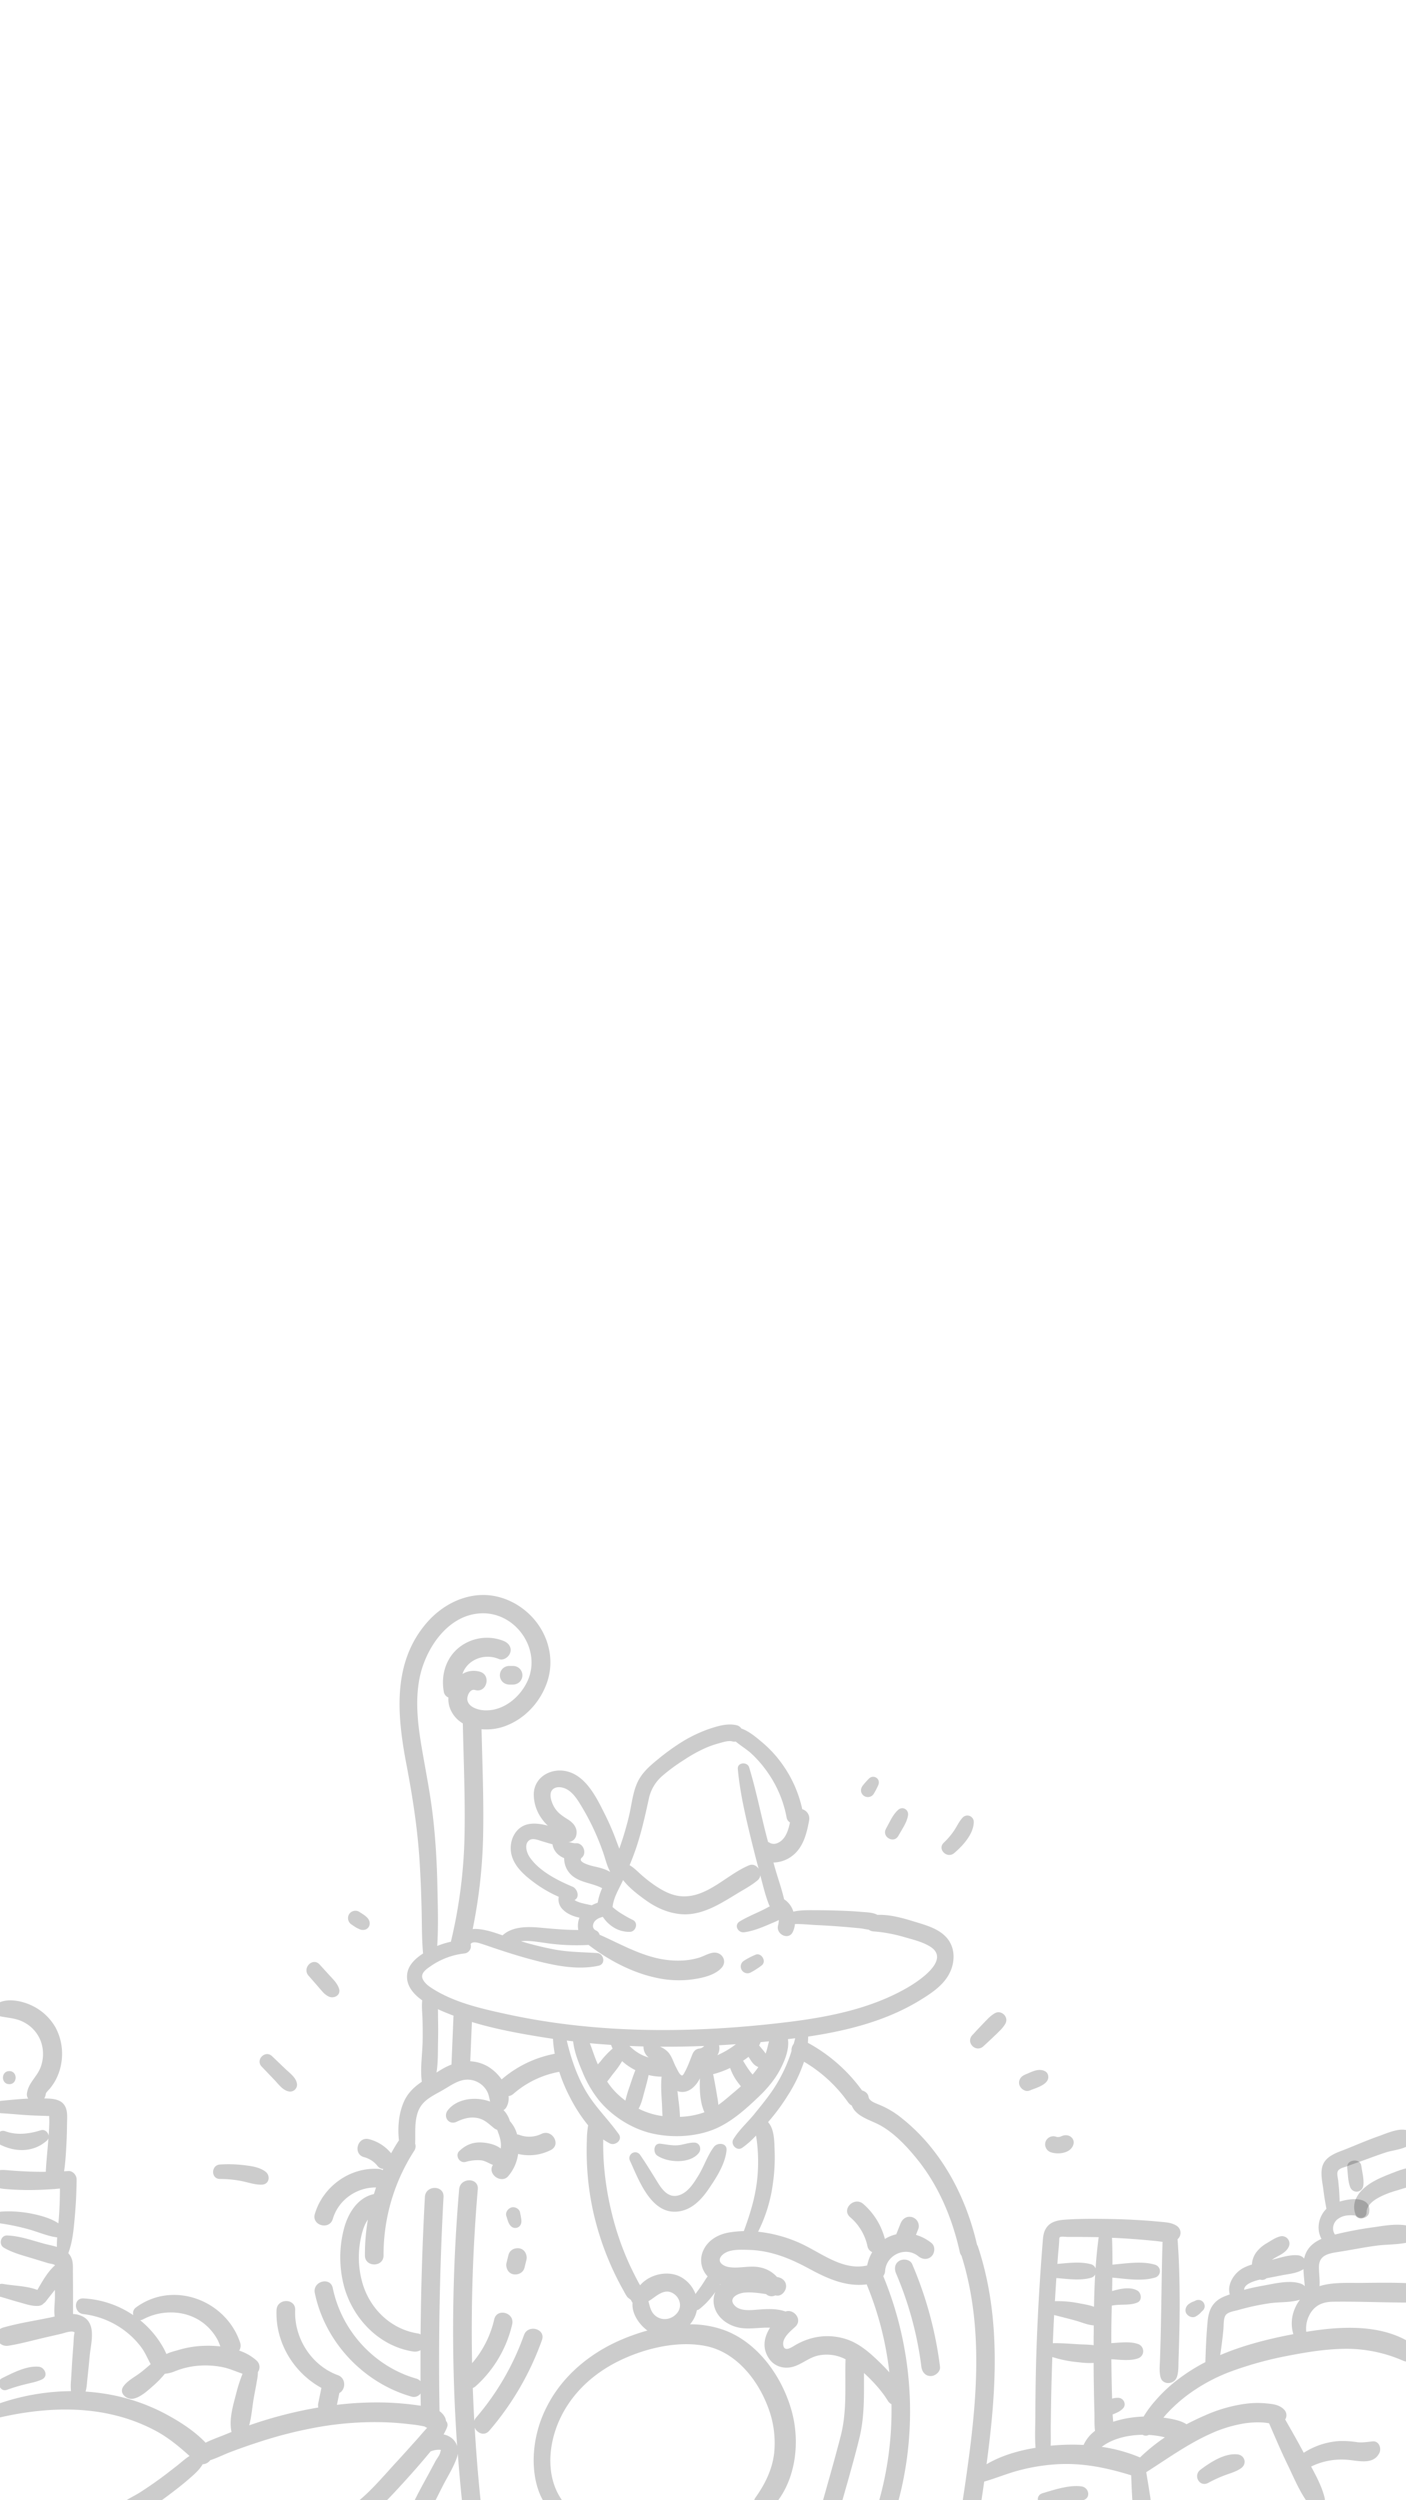 <svg id="Warstwa_1" data-name="Warstwa 1" xmlns="http://www.w3.org/2000/svg" viewBox="0 0 1080 1920"><defs><style>.cls-1{opacity:0.2;}</style></defs><title>Aplikacja projekt</title><g class="cls-1"><path d="M1049.71,1698.92c0-6.94,8.64-11.34,14.09-13.66,8.58-3.65,18.23-5.1,26.5-9.29,5.69-2.88,2.91-11.93-3.2-11.82s-12.37,2.49-18.08,4.73c-5.56,2.18-11.31,4.48-16.35,7.72-8.16,5.26-15,13.35-11.62,23.5,1.54,4.59,8.67,4,8.66-1.18Z"/></g><g class="cls-1"><path d="M1034.82,1664.49c.57,4.78.52,10.36,2.21,14.86,2.12,5.62,9.66,4.55,10.26-1.39.49-4.78-1-10.18-1.66-14.93-.85-6.07-11.55-4.7-10.81,1.46Z"/></g><g class="cls-1"><path d="M7.14,1600.5c6.48,0,6.5-10.07,0-10.07s-6.49,10.07,0,10.07Z"/></g><path class="cls-1" d="M504.86,1655.35c8.13,5.53,25,6.44,31.77-1.85,2.54-3.11,1-8.11-3.39-8.17s-8.49,1.8-12.84,2.09-8.72-.66-13.06-1.22C502.06,1645.52,501.3,1652.93,504.86,1655.35Z"/><path class="cls-1" d="M548.41,1648.62c-4.93,6.45-7.57,14.91-11.85,21.88-3.75,6.1-8.44,13.83-16,15.54-7.36,1.67-12-4.64-15.41-10.17-4.4-7.1-8.64-14.12-13.4-21a4.51,4.51,0,0,0-7.78,4.55c7,15.31,16.75,42.5,38.26,38.65,9.78-1.75,16.73-9.21,22.09-17.06,5.82-8.53,12.81-19.28,13.75-29.78C558.6,1645.49,551.15,1645.05,548.41,1648.62Z"/><path class="cls-1" d="M5.25,1835.23A140.66,140.66,0,0,1,19,1831.05c4.5-1.17,9.19-1.85,13.38-3.92,5-2.49,2-9.25-2.62-9.67-9.44-.85-20,4.78-28.28,8.85C-3.4,1828.72,0,1837.17,5.25,1835.23Z"/><path class="cls-1" d="M386.06,1281.42a7.17,7.17,0,0,0,0,10.12,7.5,7.5,0,0,0,5.07,2.09h3a7.38,7.38,0,0,0,5.06-2.09,7.17,7.17,0,0,0,0-10.12,7.44,7.44,0,0,0-5.06-2.1h-3A7.39,7.39,0,0,0,386.06,1281.42Z"/><path class="cls-1" d="M700.68,1738.67c-1.53-3.58-6.73-4.31-9.79-2.57-3.7,2.11-4.08,6.26-2.57,9.8a266.51,266.51,0,0,1,19.42,71.58c.48,3.86,2.94,7.11,7.15,7.15,3.5,0,7.64-3.32,7.16-7.15A290.56,290.56,0,0,0,700.68,1738.67Z"/><path class="cls-1" d="M394.08,1746.44c3.7.85,7.84-1.11,8.8-5l1.49-6c.9-3.63-1.17-7.93-5-8.8s-7.84,1.11-8.8,5q-.75,3-1.49,6C388.18,1741.27,390.24,1745.57,394.08,1746.44Z"/><path class="cls-1" d="M830.59,1909.32c-9.61-1.17-20.71,2.57-29.82,5.29-6.28,1.87-3.66,11.13,2.69,9.77,4.8-1,9.63-1.79,14.49-2.43,4.66-.62,9.57-.64,14.09-2C838.32,1918.19,836.4,1910,830.59,1909.32Z"/><path class="cls-1" d="M950.47,1884.77c-10-1-20.57,6-28.26,11.71-6,4.41-.88,13.85,5.93,10.15a100.7,100.7,0,0,1,12.63-5.79c4.37-1.65,8.73-2.74,12.58-5.47C958.08,1892,956.2,1885.33,950.47,1884.77Z"/><path class="cls-1" d="M1006.63,1776.31c3.87-6.33,9.9-8.66,17.09-8.76,20.14-.28,40.29.68,60.43.65,9.55,0,9.43-14.24,0-14.75-12.52-.69-25.15-.49-37.68-.35-10.54.13-22.6-.74-32.9,2.49.38-4.8-.45-9.69-.43-14.65,0-9.32,7.43-10.46,15.18-11.67,9.69-1.51,19.3-3.49,29-4.78s20.32-.42,29.52-4.17c3.45-1.4,5.48-7,1.18-9-10.55-4.88-22.47-2.47-33.58-.88a280.76,280.76,0,0,0-29,5.52c-2.47-3.42-1.69-8.47,1.51-11.38a14.39,14.39,0,0,1,8-3.29,23.24,23.24,0,0,1,4.49-.07,13.28,13.28,0,0,1,1.68.17,5,5,0,0,0,1.27,1.2,5.1,5.1,0,0,0,3.55,1c2.4-.31,5.19-1.6,5.68-4.33,2.14-12-12.17-11.81-22.59-8.59-.08-2.73-.2-5.47-.38-8.19-.16-2.5-.45-5-.68-7.48-.18-2-1.13-5.32-.52-7.22.82-2.56,4.18-3.19,6.5-4q5-1.83,10-3.58c7.15-2.51,14.2-5.29,21.43-7.57,5.3-1.66,16.93-2.51,19.45-8.22a5.59,5.59,0,0,0-.83-6.4c-5.31-6.07-18.31.06-24.38,2.19-8.65,3-17,6.64-25.53,10.05-7.33,2.95-16.56,5.4-18.55,14.23-1.22,5.4.32,11.7,1,17.11.59,4.88,1.41,9.75,2.34,14.58-6.26,6.22-7.83,15.82-3.8,23.11-6.07,2.67-11.15,6.91-13,13.83q-.17.66-.3,1.32a6.89,6.89,0,0,0-4.49-2.48c-6.3-.78-13.79,1.78-20.25,3.42.7-.53,1.31-.94,1.59-1.11,4-2.38,9-4.26,11.16-8.63a5.71,5.71,0,0,0-6.36-8.27c-3.51.81-7,3.23-10.08,5.09a26.49,26.49,0,0,0-8.7,7.63,17.18,17.18,0,0,0-3,8.9,39.22,39.22,0,0,0-6.09,2.38c-7.53,3.78-13.14,12.72-10.93,20.55-1.36.5-2.71,1-4.05,1.55-8.7,3.54-12.06,9.77-12.93,18.83-1,10.53-1.44,21.08-1.76,31.65a140.3,140.3,0,0,0-20.46,12.85,112,112,0,0,0-17.43,16.13,84.69,84.69,0,0,0-9.56,12.81,86.4,86.4,0,0,0-9.85.88,80.41,80.41,0,0,0-13.49,3.12c-.15-1.91-.33-3.81-.46-5.61,2.87-1.11,5.61-2.25,7.86-4.51,3.06-3.08.7-8.09-3.43-8.28a14.72,14.72,0,0,0-4.82.65c-.07-2.9-.17-5.79-.24-8.69q-.23-10.79-.32-21.58c6.58.36,14.36,1.46,20.35-.63a5.81,5.81,0,0,0,0-11.1c-6-2.09-13.82-1-20.4-.63,0-1.6,0-3.21,0-4.81,0-8,.18-16,.36-24l.51-.07c6.2-1.25,13.4.16,19.18-2.32,3.78-1.63,3.1-7.3,0-9.13-5.36-3.16-13.28-1.49-19.44.34q.12-5.16.19-10.32l.08,0c10.32.93,22.79,3,32.85-.09a5.11,5.11,0,0,0,0-9.77c-10.05-3.11-22.52-1-32.84-.09,0-6.89-.07-13.77-.34-20.64q9.6.42,19.18,1.17c4.53.35,9.06.77,13.58,1.21,2,.19,4,.51,6.06.72-.57,16.59-.69,33.18-1,49.77-.17,8.89-.31,17.77-.55,26.65q-.18,6.9-.42,13.81c-.16,4.55-.72,9.11.37,13.57,1.61,6.57,10.65,5.83,12.6,0,1.44-4.3,1.12-9.07,1.28-13.57s.3-9.21.43-13.81c.23-8.88.42-17.76.43-26.65,0-17.28-.3-34.52-1.64-51.76a6.4,6.4,0,0,0-.77-10.37c-3.95-2.53-8.34-2.62-12.9-3.07q-7.26-.71-14.55-1.15-13.59-.87-27.21-1c-9.39-.13-18.83-.15-28.21.39-7,.41-14.38.85-18,7.92-1.6,3.15-1.73,6.79-2,10.24-.41,4.94-.78,9.89-1.14,14.84q-1,14.35-1.84,28.72c-1.05,18.82-1.84,37.66-2.22,56.51q-.33,15.87-.37,31.75c0,8.24-.55,17,.16,25.4-13.15,2.11-26.47,6-37.67,12.63,7.53-55.76,11.39-112.87-6.54-167a7.9,7.9,0,0,0-.79-1.68c-5.87-25.51-16.5-50.22-32.42-71.07a145.22,145.22,0,0,0-27.82-27.94,66.94,66.94,0,0,0-14.18-8.12c-3-1.33-8.36-2.83-8.87-6.34-.36-2.51-2.54-4.25-5-4.91a125.14,125.14,0,0,0-41.62-36.59c.15-1.59.22-3.19.23-4.79,30.08-4.5,60-12,86.08-28,8.43-5.17,17.62-11.25,22.32-20.27,4.48-8.63,4.8-19.52-1.67-27.26-6.26-7.5-16.82-10.17-25.78-12.93s-18.41-5.35-27.79-5c-3.59-2-8.66-1.95-12.62-2.31-6.15-.57-12.29-.79-18.47-1-5.41-.15-10.82-.26-16.24-.26s-11.65-.22-17.19,1.12a17.11,17.11,0,0,0-7.12-9.51c-1.92-8.45-5-16.76-7.32-25.1l-.86-3.14a24.33,24.33,0,0,0,15.6-6.07c7.63-6.54,10.06-16.86,11.81-26.3a7.43,7.43,0,0,0-5.28-8.56,93.73,93.73,0,0,0-16.28-35.87A90.23,90.23,0,0,0,585.49,1338c-4.65-3.9-10.11-8.58-16-10.6a5.85,5.85,0,0,0-3.67-2.54c-6.95-1.75-15.07.76-21.64,3A108,108,0,0,0,523.27,1338a175.81,175.81,0,0,0-18.82,13.77c-6.47,5.28-12.31,10.64-15.5,18.56-3.08,7.63-3.87,16.12-5.76,24.1a238,238,0,0,1-7.31,24.7c-.07.18-.14.35-.2.53-.66-1.84-1.34-3.65-2-5.38a195.57,195.57,0,0,0-9.28-21.51c-6-12-13.75-28-27.7-32.17-12.24-3.69-26.25,3.26-26.7,17a32.08,32.08,0,0,0,6.07,18.92,35.11,35.11,0,0,0,4.76,5.46c-6.66-1.79-13.9-2.55-19.36.41-7.34,4-10.35,13.15-8.76,21,1.89,9.36,9.47,16.13,16.74,21.62a97.44,97.44,0,0,0,19.77,11.61,10.44,10.44,0,0,0,2.62,9.22c3.2,3.56,8.15,5.78,13.3,6.77a13,13,0,0,0-.61,1.72,16.89,16.89,0,0,0-.32,7.74c-9.4,0-18.67-.78-28.17-1.67-9.95-.93-22.14-1.45-30,5.81-6.67-2.33-13.59-4.67-20.27-4.93a16.94,16.94,0,0,0-2.69.14,397,397,0,0,0,8-70.7c.61-27.58-.54-55.23-1.19-82.81a42.1,42.1,0,0,0,17-2c15.8-5.41,28-18.42,33.38-34.14,5.46-16,1.76-33.41-8.6-46.58-10.07-12.78-26.09-21.06-42.53-20.32-16.16.72-30.92,9.25-41.37,21.33-26.76,30.92-22.67,71.64-15.52,109.07,4.64,24.3,8.39,48.43,10,73.15.79,12.3,1.26,24.63,1.58,37,.3,11.54.1,23.19,1.15,34.71-5.62,3.63-11,8.53-12.09,15-1.5,8.75,3.93,15.65,11.44,21-.55,4.69.07,9.48.21,14.2q.24,8.38.11,16.78c-.17,10.33-2,21.22-.63,31.49-5.58,3.81-10.52,8.28-13.57,14.91-4.13,9-5.14,20.09-4,30.2a7,7,0,0,0-.71.94c-1.88,2.91-3.64,5.89-5.31,8.92a1.09,1.09,0,0,0-.13-.17,32.23,32.23,0,0,0-16.81-10.66c-8.91-2.35-12.71,11.45-3.8,13.8a19.38,19.38,0,0,1,10.49,7,5.87,5.87,0,0,0,4.24,2l-.42,1a7.57,7.57,0,0,0-3.32-1c-22-1.39-42.68,13.65-48.84,34.63-2.6,8.85,11.2,12.64,13.8,3.8,4.28-14.59,18.24-24.31,33.2-24.17q-.84,2.52-1.62,5.08c-12.57,2.77-19.8,14.67-22.94,26.33a87.19,87.19,0,0,0-.42,42.94c6.32,25.51,26.87,47.51,53.42,51.61a8.65,8.65,0,0,0,5.72-1q0,11.93,0,23.84a6.93,6.93,0,0,0-3.38-2.06c-32.26-9.3-57.23-36.69-64-69.48-1.87-9-15.67-5.2-13.8,3.8,7.79,37.57,37.24,68.88,74,79.48a6.4,6.4,0,0,0,7.25-2.33c0,3.13.09,6.27.14,9.4l-1.32-.18a233.78,233.78,0,0,0-25.19-2.25,252.36,252.36,0,0,0-37.89,1.76l1.86-9.09c4.76-2.34,5.54-11.26-1.15-13.71-20.38-7.43-33.69-28.54-32.79-50,.38-9.21-13.93-9.19-14.32,0-1,24.84,13.1,48.1,34.48,59.79q-1.22,5.89-2.42,11.8a8.32,8.32,0,0,0,0,3.26,326.32,326.32,0,0,0-47.79,11.9q-2.65.87-5.3,1.8c1.95-6.87,2.39-14.56,3.61-21.36.78-4.36,1.71-8.72,2.39-13.1a32.83,32.83,0,0,0,.72-6.51,7.43,7.43,0,0,0,1-2,6.67,6.67,0,0,0-1.72-6.51,37.11,37.11,0,0,0-13.64-7.92,7.32,7.32,0,0,0,.79-5.9c-10.81-32.83-51.36-48.23-79.93-27.36a5.52,5.52,0,0,0-2.22,6.05A75.27,75.27,0,0,0,64.13,1765c-7.87-.4-7.56,11.26,0,12.07a65.34,65.34,0,0,1,32.49,13.36,63.67,63.67,0,0,1,11.93,12.17c3,4,4.79,8.6,7.19,12.87-2.42,2.15-4.89,4.23-7.44,6.23-4.52,3.57-10.14,6.16-13.52,10.88-3.68,5.14,2.39,10.17,7.27,9.46,5.85-.85,11.78-6.6,16.12-10.37a71.41,71.41,0,0,0,8.43-8.78,26.06,26.06,0,0,0,7.9-2,61.24,61.24,0,0,1,18.19-4.22,67.24,67.24,0,0,1,18.62,1.19c5.23,1.11,10,3.33,15,5l-.75,1.93a120.58,120.58,0,0,0-4.22,13.58c-2.34,8.92-5.51,19.53-3.6,28.72,0,.17.1.32.15.47-1.66.66-3.31,1.32-4.95,2-4.46,1.85-10.06,3.74-15,6.25-8.24-8.7-19.22-15.8-29.47-21.38a147.89,147.89,0,0,0-38.58-14.46,160,160,0,0,0-24.16-3.41c.93-3.15,1.06-6.56,1.42-10,.63-5.92,1.26-11.84,1.79-17.77.82-9,5.08-23.21-4.2-29.2a17.12,17.12,0,0,0-8.65-2.59c0-1.16,0-2.36,0-3.58q0-6.69,0-13.38L56,1744.72c0-3.83.29-7.91-1.45-11.45a11.52,11.52,0,0,0-2.11-3l0,0c3.37-8.62,4.17-18.7,5-27.87.88-9.57,1.32-19.17,1.42-28.79,0-3.28-3-6.67-6.42-6.42-1.07.08-2.14.15-3.22.21,1-6.52,1.38-13.17,1.74-19.68.29-5.19.46-10.4.51-15.6,0-3.89.5-8.22-.46-12-2.07-8.14-9.95-8.61-17-8.66a10.43,10.43,0,0,0,1.21-3.73c.11-.86,2.42-3,3-3.76a42.65,42.65,0,0,0,4-5.72A41.56,41.56,0,0,0,47,1584.82a42.94,42.94,0,0,0-4.2-27.61,41.26,41.26,0,0,0-19.12-17.46C16,1536.27,4.56,1534-3,1539.08c-3.33,2.25-3,7.67,1.15,8.8,6.63,1.79,13.31,1.5,19.62,4.76a27.28,27.28,0,0,1,13.59,14.91,29,29,0,0,1-.27,20.22c-2.9,7.39-9.36,11.71-10.42,19.94a5.44,5.44,0,0,0,1,3.87c-6.86.31-13.66,1-20.57,1.66-6.07.58-6.24,9.22,0,9.57,7.92.45,15.79,1.33,23.73,1.68,3.95.17,7.91.26,11.86.43.37,0,.73,0,1.1,0,0,1.43.09,3.17.09,3.25,0,4-.24,8-.52,11.93-.36-2.68-3-5.15-6-4.22-8.89,2.79-18.41,4-27.32.75-5.87-2.18-9.82,7.26-4.27,10.11,12,6.15,25.84,6.28,36.22-2.91a4.13,4.13,0,0,0,1.22-1.87c-.65,8.61-1.58,17.21-2.06,25.82-4.28,0-8.56,0-12.81-.19-4.86-.17-9.71-.49-14.56-.85s-9.69-1.37-13.49,2.57a5.51,5.51,0,0,0-.85,6.56c2.91,4.67,7.33,4.87,12.41,5.28s10.33.6,15.52.64c6.6,0,13.14-.25,19.67-.74a7.24,7.24,0,0,0,1.68-.14l3.31-.28q0,10.39-.69,20.78c-.12,2-.3,4-.48,5.94-5.6-3.76-12.81-5.76-19.18-7.15a91.29,91.29,0,0,0-24.57-1.87c-4.82.25-6.58,8.22-1.21,9a177.14,177.14,0,0,1,22.53,4.72c7.07,2,14.2,5.2,21.49,6.09-.16,2.45-.26,4.9-.24,7.32-3.52-1.1-7.26-1.78-10.35-2.63-9.06-2.49-18.37-5.83-27.82-6.16-5.08-.17-6.75,6.91-2.54,9.39,6.78,4,14.7,6,22.17,8.25,4,1.23,8,2.46,12.05,3.66,1.36.4,3.91.57,4.91,1.46l.17.13c-5.7,5-9.68,12.23-13.57,18.92-8-3.09-18-3.13-26.23-4.58-6.27-1.11-9,8-2.67,9.71,5,1.35,9.9,3,14.89,4.34,4.76,1.3,9.89,3.2,14.87,2.8a6,6,0,0,0,4.07-2,5.39,5.39,0,0,0,1.55-1.41c2.21-2.92,4.65-5.87,7-8.91,0,1.81,0,3.63,0,5.44,0,4.42-.86,10.09-.18,15.05l-3.32.74c-12,2.48-24.35,4.34-36.13,7.68-9.19,2.62-5.16,15.39,3.85,14,9.16-1.43,18.24-4,27.27-6.09l13.61-3.14c1.9-.44,7.65-2.59,9.64-1.21.64.45.32.08,0,2.1-.35,2.26-.34,4.63-.5,6.91-.34,4.61-.7,9.22-1,13.83s-.55,9.21-.82,13.82a42.56,42.56,0,0,0-.07,8.66,173.58,173.58,0,0,0-56.81,10.06c-6.27,2.2-3.81,11.49,2.76,10,27.71-6.27,57.64-8.53,85.5-2.08A133.92,133.92,0,0,1,120.19,1867c9.64,5.28,17.48,11.88,25.42,19-3.41,2.1-6.48,5-9.54,7.38-4.79,3.73-9.53,7.48-14.45,11q-7,5.05-14.29,9.72c-5,3.18-12.12,6-15.79,10.6-4.27,5.39-.31,12.25,6.5,11.18,5.87-.91,11.75-6,16.61-9.26q7.95-5.31,15.59-11.08c4.82-3.64,9.66-7.34,14.22-11.31,4.06-3.54,8.51-7.17,11.2-11.87a7.5,7.5,0,0,0,5.82-3.11c5.24-1.68,10.51-4.36,15.24-6.16q11.42-4.34,23.06-8.07a328.49,328.49,0,0,1,45.52-11.35,249.91,249.91,0,0,1,46.1-3.64,219,219,0,0,1,23.17,1.56,93.81,93.81,0,0,1,11.64,1.8,7.32,7.32,0,0,0,1.91,1c-2.75,2.89-5.29,6-7.88,8.89-5.11,5.64-10.14,11.35-15.32,16.94-9.55,10.3-19,21.76-29.87,30.61-2.47,2-1.48,6.17,1,7.62,7.59,4.46,14.63-1.78,19.75-7,5.8-5.87,11.4-12,16.92-18.1s11-12.35,16.25-18.71l1.81-2.16a17.93,17.93,0,0,1,5.57-1.25c3.24,0,2.23-.11,1.84,2s-2.81,5.05-3.83,7l-3.27,6.13c-4.83,9-10,18-14.31,27.29-3.66,8,7.35,14.85,12,7,4.2-7.13,7.74-14.66,11.51-22,3.61-7,8.31-14.28,10.78-21.84a16.4,16.4,0,0,0,.59-2.52q1.65,22.15,4.06,44.26c.43,3.87,3,7.11,7.16,7.15,3.55,0,7.58-3.31,7.16-7.15q-3.53-32.08-5.4-64.3c1.91,4.23,7.41,6.77,11.25,2.29A219.9,219.9,0,0,0,416.29,1797c3.09-8.7-10.73-12.44-13.81-3.81a200.75,200.75,0,0,1-36.75,63.32,7.67,7.67,0,0,0-1.42,2.44q-.69-12.56-1.14-25.13a7.64,7.64,0,0,0,2.26-1.41,91.74,91.74,0,0,0,28-47.52c2.08-9-11.72-12.79-13.8-3.8a78.2,78.2,0,0,1-17,33.67,1270.45,1270.45,0,0,1,4.39-133.6c.78-9.17-13.53-9.12-14.32,0a1272,1272,0,0,0-1.55,197.23,12.67,12.67,0,0,0-6-7.3,13.78,13.78,0,0,0-4.44-1.63,34.72,34.72,0,0,0,2.8-5.84,4.43,4.43,0,0,0-.94-4.52,7.45,7.45,0,0,0-.95-3.11,13.08,13.08,0,0,0-4-4.39q-1.38-82.3,3.07-164.54c.5-9.21-13.81-9.18-14.31,0q-2.86,52.77-3.32,105.62a5,5,0,0,0-2-.75c-20.58-3.18-36.64-18.59-42.54-38.34a71.53,71.53,0,0,1-1.66-33.25c1-5.13,2.49-11.32,5.72-15.84a160,160,0,0,0-2.28,27.51c0,9.2,14.35,9.22,14.31,0a147,147,0,0,1,23.45-80.19,6.26,6.26,0,0,0,.82-5.66c.36-8.21-.68-16.35,2.14-24.33,3.17-8.92,11.14-12.24,18.81-16.62,7.83-4.46,15.05-10.46,24.59-7.35a17.13,17.13,0,0,1,9.65,8c1.41,2.51,1.75,5.31,2.41,8-11.23-4.15-25.47-2.34-32.5,6.64-3.89,5,.8,11.75,6.82,8.84,4.79-2.32,9.82-3.82,15.17-3,6,.91,9.11,4.42,13.63,8a7.23,7.23,0,0,0,2.3,1.2c1.5,4,3,7.9,2.88,12.38a19,19,0,0,1-.16,2c-3.88-3.12-9.76-4.37-14.33-4.64-7.08-.43-12.4,1.78-17.41,6.47-3.67,3.42.13,9.85,4.9,8.41a32.67,32.67,0,0,1,11.59-1.22c3.51.36,6.18,2.45,9.3,3.53-4.63,6.75,6.09,14.87,11.62,8.77a33.37,33.37,0,0,0,7.71-17.19,36.39,36.39,0,0,0,25.09-3c8.26-4.09,1-16.44-7.22-12.36a21.54,21.54,0,0,1-16.83.78,8,8,0,0,0-1.83-.38,25.11,25.11,0,0,0-5.62-10.31,8.74,8.74,0,0,0-.34-1.23,20.12,20.12,0,0,0-4.47-7.13,5.85,5.85,0,0,0,2.17-2.19,14,14,0,0,0,1.7-8.58,7.2,7.2,0,0,0,3.77-1.78A73.38,73.38,0,0,1,429.58,1591a125.53,125.53,0,0,0,8,19.12,121.72,121.72,0,0,0,14.19,22,71.47,71.47,0,0,0-1,11.85c-.24,6.29-.17,12.61.15,18.9a212.31,212.31,0,0,0,5,36.63,222.62,222.62,0,0,0,11.22,35.19q3.6,8.73,7.93,17.15c1.32,2.55,2.68,5.06,4.1,7.55a43.89,43.89,0,0,0,2.61,4.45c.62.82,2.77,2,3,2.6a7.56,7.56,0,0,0,1.11,1.91c-.81,7.93,4.82,16.55,11.42,21.32a161.24,161.24,0,0,0-19.7,6.9c-23.92,10.14-45.16,27.47-57.18,50.81a91.28,91.28,0,0,0-10.52,42.15c.11,14.48,3.9,31,15.45,40.67,5.62,4.71,12.47-2.33,8-8-14.38-18-12.71-43.8-3.63-63.82,9.55-21.06,26.93-36.6,47.66-46.31,19.33-9.06,44.07-14.84,65.3-10.37,22.44,4.72,38.84,25.1,46.81,45.71a76.55,76.55,0,0,1,5.17,36.32c-1.46,12.67-7,23.85-14.31,34.13-4.93,6.93,5.8,14.74,11.59,8.93,19.21-19.28,23.19-50.55,16-75.92S583,1800.05,558,1790a75.4,75.4,0,0,0-28-5.09,24.69,24.69,0,0,0,2.82-4,21.61,21.61,0,0,0,2.45-6.84,4.71,4.71,0,0,0,2-.92,56.83,56.83,0,0,0,10.35-10.61q.95-1.24,1.92-2.58a17.12,17.12,0,0,0-1,10.64c2.13,9.55,11.17,15.64,20.37,17.07,7.43,1.15,15.14-.51,22.58-.19-4.5,7.19-6.32,15.46-.86,23.61,4,6,11.1,8.27,18,6.53,7.1-1.8,12.52-7.15,19.74-8.72a31.17,31.17,0,0,1,21.2,2.89,8.28,8.28,0,0,0-.12,1.15c-.48,19.6,1.25,38.53-3.68,57.76s-10.5,38.17-15.77,57.24c-2.46,8.89,11.35,12.68,13.8,3.8,5.44-19.67,11.35-39.29,16.24-59.11,4.15-16.77,3.6-33.41,3.62-50.35,6.85,6.33,13.45,13.4,18.29,21.28a7.06,7.06,0,0,0,2.83,2.68,257,257,0,0,1-12.89,85.19c-2.91,8.76,10.91,12.52,13.8,3.81,20.22-61,17.25-128.1-7.24-187.38a7.34,7.34,0,0,0,1.42-3.92c.89-12.41,15.73-19.27,25.58-11.29,3,2.45,7.16,2.9,10.12,0,2.55-2.49,3-7.69,0-10.12a34.09,34.09,0,0,0-12-6.32c.65-1.62,1.29-3.24,1.94-4.85a7.17,7.17,0,0,0-.72-5.52,7.26,7.26,0,0,0-4.28-3.28c-4.13-1-7.31,1.26-8.8,5l-3,7.5a3.2,3.2,0,0,0-.19.69,28.93,28.93,0,0,0-5.69,1.93,27.29,27.29,0,0,0-3.11,1.69,53.19,53.19,0,0,0-16.6-26.9c-6.93-6-17.1,4.08-10.12,10.12a40.37,40.37,0,0,1,13.32,22.25,6.21,6.21,0,0,0,3.66,4.63,32.85,32.85,0,0,0-3.88,10.28c-.29,0-.58.07-.88.13-18.47,3.78-35.06-10.36-50.9-17.42a105.24,105.24,0,0,0-32-8.66,115.45,115.45,0,0,0,11.36-37,138.19,138.19,0,0,0,1.37-24.13c-.26-7.23.05-17.37-5.07-23.06a155,155,0,0,0,14.78-19.86,117,117,0,0,0,12.84-26.49,109.26,109.26,0,0,1,33.82,31.14,7.35,7.35,0,0,0,2.83,2.46c3.24,8.53,14.22,11.06,21.57,15.06,10.91,5.92,20.38,16,28.16,25.54,16.91,20.64,27.55,46,33.25,71.88a7.09,7.09,0,0,0,1.34,2.9c19.39,61.65,10,127.34.63,190-.58,3.85,1,7.64,5,8.8,3.37,1,8.23-1.18,8.8-5q1.53-10.14,3-20.37c9.13-2.6,17.91-6.33,27.12-8.71a147.9,147.9,0,0,1,29.65-4.65c19.67-1,37.58,2.84,56.14,8.53.19,4.71.32,9.41.6,14.11.35,5.71.14,11.43,5.27,14.91a5.2,5.2,0,0,0,6.25-.8c4.31-4.42,2.64-10.37,1.83-15.91-.71-4.91-1.6-9.79-2.4-14.69,16.11-10.26,31.48-21.42,49-29.35a101.78,101.78,0,0,1,26.61-8.17,69.82,69.82,0,0,1,13.4-.67c1.77.07,3.56.36,5.34.6,4.66,10.73,9.19,21.43,14.32,32s9.87,22.47,17.46,31.67c4.39,5.31,12.35-.49,10.92-6.36-2-8.29-6.21-16.31-10.41-24.06l.21-.1a53.55,53.55,0,0,1,27.73-5.09c8.13.65,19.86,4.18,24.49-5.2,1.8-3.64-.29-9.42-5.13-8.94-4.12.4-7.79,1.12-12,.61a70.19,70.19,0,0,0-14.11-.84,57.57,57.57,0,0,0-26.86,9c-4.54-8.68-9.38-17.11-14.25-25.58a6,6,0,0,0-.71-7.47c-3.76-4.07-9.21-4.45-14.45-4.94a69.41,69.41,0,0,0-15.38.36,113.22,113.22,0,0,0-30.58,8.72c-4.89,2.1-9.81,4.45-14.67,7-4.81-3.21-12.34-4.33-17.73-5.09.72-.89,1.46-1.77,2.23-2.62a117.9,117.9,0,0,1,14.4-13.32,134.26,134.26,0,0,1,35.88-19.75,277,277,0,0,1,45-12.17c13.76-2.67,27.67-4.79,41.72-5a108.84,108.84,0,0,1,44.85,9.12c8.51,3.63,15.36-7.22,7.38-12.63-23.1-15.66-54.68-14-81.71-9.54A22.48,22.48,0,0,1,1006.63,1776.31Zm-849.16,25.08a77,77,0,0,0-20.81,3.34c-2.23.69-6.38,1.6-8.77,3-.6-1.24-1.16-2.49-1.81-3.71a73.27,73.27,0,0,0-18.43-22.27,6,6,0,0,0,2.36-.72c13.57-7.2,30.82-7.21,43.81,1.22A40.3,40.3,0,0,1,167.23,1797a42.21,42.21,0,0,1,2,4.87A86.53,86.53,0,0,0,157.47,1801.39Zm340.82-419.61A31.8,31.8,0,0,1,509,1363.54a135.34,135.34,0,0,1,16.35-12,111.64,111.64,0,0,1,17.51-9.63,75.88,75.88,0,0,1,9.36-3.19c2.91-.78,7.1-2.27,10.13-1.49a6.49,6.49,0,0,0,2.78.14c4,3.37,8.59,6,12.42,9.61a89.73,89.73,0,0,1,12.18,14.2,88.1,88.1,0,0,1,14.45,34.32,5.57,5.57,0,0,0,2.62,4c-.84,4.1-2,8.21-4.37,11.57s-7.15,6.44-11.26,4a7.32,7.32,0,0,0-1.2-.58c-.54-2-1.09-4.1-1.61-6.15-4.33-17-7.78-34.3-12.89-51.09-1.39-4.58-9.18-4-8.72,1.18,1.56,17.64,5.61,35,9.75,52.18q3,12.3,6.24,24.51c-1.55-2.4-4.31-3.94-7.3-2.72-16.73,6.85-31.62,24.44-50.85,23.86-8-.24-15.21-4.07-21.68-8.48a108.09,108.09,0,0,1-10.23-8c-2.94-2.58-5.64-5.49-9.05-7.44,1-2.46,2-4.93,2.93-7.42C491.9,1410.82,495.07,1396.45,498.29,1381.78Zm-73.66-7.7c3.15-2.85,8.52-1.56,11.63.47,4.66,3,7.73,8.09,10.53,12.75a188,188,0,0,1,9,16.81,194.07,194.07,0,0,1,7.57,18.65c1.67,4.78,2.79,9.92,5.21,14.37l-.12.24c-3.42-2-7.38-3.09-11.62-4-1.72-.36-14.1-3.18-9.86-6.9,4.09-3.59.93-11.43-4.58-11-2.17.16-4.61-.89-6-.9a6.49,6.49,0,0,0,6.13-4.66c1.62-5.66-1.79-9.92-6.39-12.79s-8.33-5.35-10.91-10.3C423.47,1383.42,421.25,1377.15,424.63,1374.08Zm16.68,85.05,0-.06c4.23-1.9,2.33-8.61-1.52-10.23-11.69-4.93-25.85-12.06-33.09-22.94-2.24-3.35-4.34-10.34.3-13,2.75-1.59,7.05.39,9.79,1.18,2.52.73,5.05,1.55,7.61,2.19.05.34.1.68.18,1,1.13,4.74,4.58,7.93,8.78,9.65a17.31,17.31,0,0,0,6.42,13.7c6.68,5.31,15.44,5.47,22.75,9.35a45.21,45.21,0,0,0-3.41,11.15,32.36,32.36,0,0,0-4.58,2c-2.44-.53-4.91-1-7.32-1.63a23.81,23.81,0,0,1-4.65-1.65ZM322.15,1289.32c4.48-23.58,22.55-50.6,49.15-50.43,26,.16,44.92,28.83,33.7,52.45-5.87,12.35-18.43,22.62-32.62,22.08-4.77-.18-12.27-2.22-13.34-7.77-.62-3.17,2-9,5.79-7.87,8.94,2.72,12.82-11.38,3.85-14a16.78,16.78,0,0,0-13.44,1.69c3.52-10.74,16.55-16.25,27.93-11.49,3.59,1.51,7.83-1.62,8.8-5,1.18-4.11-1.45-7.31-5-8.8a34.49,34.49,0,0,0-34.78,5.31c-9.83,8.13-13.51,21.07-11.34,33.34a5.87,5.87,0,0,0,3.6,4.74,19.67,19.67,0,0,0,1.16,8.13,22.94,22.94,0,0,0,9.91,11.75c0,.16,0,.31,0,.47.61,28.24,1.83,56.55,1.32,84.8a380,380,0,0,1-10.5,82.39,60.82,60.82,0,0,0-10.51,3.25c1-15.12.44-30.51.15-45.58-.35-18.12-1.39-36.28-3.49-54.29-2.05-17.64-5.6-35-8.55-52.49C321,1324.83,318.86,1306.62,322.15,1289.32Zm9.08,220.25a56.41,56.41,0,0,1,25.54-9.46,5.57,5.57,0,0,0,4.69-7.16c1.41-2.36,5.48-1.21,8.23-.31,4.38,1.43,8.73,2.95,13.1,4.4,8.28,2.75,16.62,5.35,25,7.6,16.46,4.38,35.12,8.63,52.09,4.85,5.68-1.27,4-9.37-1.32-9.71-10.87-.69-21.6-.7-32.36-2.66a252.33,252.33,0,0,1-26-6.37,27.75,27.75,0,0,1,3.57-.27c5.26,0,10.42.92,15.61,1.64a163.32,163.32,0,0,0,32.84,1.43,4.69,4.69,0,0,0,.7.63c14.58,11,32.1,20.34,50,24.34a80.94,80.94,0,0,0,26.09,1.83c8.1-.87,19.53-2.85,25.24-9.2,4.86-5.41,0-12.72-6.75-11.59-3.73.62-7.15,2.79-10.8,3.87a52.74,52.74,0,0,1-11,2,71,71,0,0,1-22.9-2.15c-15-3.83-28.23-11.39-42.22-17.55a4.79,4.79,0,0,0-2.82-3.28c-2.33-1.1-2.8-3.46-1.7-5.79,1.26-2.66,4.13-3.94,7-4.67a27.12,27.12,0,0,0,7.39,7.53,22.63,22.63,0,0,0,13.26,4c4.66.07,6.89-6.91,2.46-9.09a100,100,0,0,1-9.09-5.1,47.38,47.38,0,0,1-6.53-4.85c.65-6.74,4.16-12.6,7.06-18.62.34-.71.67-1.43,1-2.14,4.67,6.11,11.84,11.5,17.55,15.6,8,5.72,17,9.73,26.87,10.61,10.32.92,20.28-2.81,29.23-7.61,4.85-2.6,9.54-5.5,14.23-8.36,5.25-3.18,10.89-6.15,15.56-10.14a5.52,5.52,0,0,0,1.94-3.83c2,7.54,3.8,15.28,6.61,22.47a8,8,0,0,0,.74,1.43c-2,1.05-4,2.16-6,3.12-5.69,2.73-11.69,5.2-17.09,8.48-4.73,2.87-1.37,9,3.51,8.34,6.48-.91,12.86-3.43,18.84-6,2.56-1.1,5.17-2.14,7.63-3.39a16.93,16.93,0,0,1-.63,4.4c-1.52,6.56,8.11,11.38,11.37,4.79a17.55,17.55,0,0,0,1.63-6.1c5.64-.13,11.31.54,17,.8,5.12.23,10.25.54,15.36.92,5.77.43,11.54.94,17.3,1.49,2,.19,4.5.77,7,1.08a7,7,0,0,0,3.78,1.36,113.17,113.17,0,0,1,23.15,4.24c6.65,1.91,14.38,3.71,20.3,7.42,16.15,10.13-9,26.58-17.13,31.31-28.26,16.46-61.22,22.88-93.32,26.77-71.33,8.63-144.65,9.12-215.11-6.26-18.75-4.09-38.47-8.52-55.06-18.54-3.48-2.11-7.89-4.87-9.36-8.9C323,1514.9,328.2,1511.66,331.23,1509.57Zm224.24,66.52c-1.48.79-3,1.51-4.47,2.2a9.75,9.75,0,0,0,1.58-6.07,6.76,6.76,0,0,0-.31-1.61q6.48-.36,13-.83A64.29,64.29,0,0,1,555.47,1576.09Zm-17.82-3c-2.94.2-4.68,1.78-5.77,4.4-1.85,4.48-3.42,9.26-5.8,13.5-.39.69-1.13,2.5-2,2.76-1.05.31-.08.15-.63-.08-1.6-.65-3.32-4.62-4.05-6-2.14-3.92-3.19-8.51-6.28-11.87a18.28,18.28,0,0,0-4.88-3.53c-.45-.23-.88-.42-1.26-.58q16.93.13,33.87-.56A5,5,0,0,1,537.65,1573.06Zm-40.36,6.06c.33.31.66.59,1,.85a30.5,30.5,0,0,1-6-2.36,36.73,36.73,0,0,1-8.76-6.51q5.38.24,10.79.39A10.19,10.19,0,0,0,497.29,1579.12Zm-27.87-8.8a26.14,26.14,0,0,0,1.15,2.8,68,68,0,0,0-9.25,9.77c-.64.76-1.36,1.55-2.1,2.36-2.37-5.27-4.05-10.86-6.14-16.25Q461.24,1569.78,469.42,1570.32Zm2,21.58a74.59,74.59,0,0,0,6.46-9.13,44.63,44.63,0,0,0,10.17,6.92c-1.56,3.93-2.91,7.9-4.22,12a98.73,98.73,0,0,0-3.44,11.41,65.73,65.73,0,0,1-7-6,53.75,53.75,0,0,1-7-8.66C468.17,1596.34,469.75,1594,471.44,1591.9Zm23.68,13.85c1.14-4.1,2.26-8.16,3.13-12.31a41.66,41.66,0,0,0,10,1.25c0,.16-.07.32-.08.5-.59,6.63-.1,13.21.3,19.83.19,3.22.18,6.6.46,9.92l-.76-.09a58,58,0,0,1-17.61-5.58C492.86,1615.17,493.86,1610.25,495.12,1605.75Zm26.1,7.38c-.26-2.47-.53-4.94-.88-7.38,3.64,1.29,7.66.85,11.5-2.25a22.64,22.64,0,0,0,5.82-7.57c-.37,8.54,0,18.53,3.47,26.1a61.82,61.82,0,0,1-18.81,3.52A120.78,120.78,0,0,0,521.22,1613.13Zm30.6,3.26c-.26-3.06-.85-6.1-1.37-9.28q-1.17-7.18-2.66-14.32a70.73,70.73,0,0,0,13.06-4.79,41,41,0,0,0,4.56,9.16c1.16,1.69,2.41,3.35,3.73,4.92-3,2.69-6.17,5.26-9.25,7.9C557.26,1612.23,554.62,1614.43,551.82,1616.39Zm26.29-23.31c-.73-.86-1.48-1.73-2.18-2.71a94,94,0,0,1-5.13-7.92c1.43-.92,2.83-1.91,4.18-3l1.38,2.15c1.64,2.57,3.2,4.61,6.18,5.71h0C581.17,1589.33,579.68,1591.24,578.11,1593.08Zm10-16.15a31.76,31.76,0,0,0-2.11-2.77l-2.88-3.48a15.77,15.77,0,0,0,.88-1.74,7.49,7.49,0,0,0,.25-.76l6.48-.64C589.87,1570.66,589.22,1573.84,588.16,1576.93Zm-250.47,13.15c-.77.49-1.55,1-2.34,1.45,1.34-8,1-16.78,1.21-24.52q.17-7.89,0-15.79c-.06-2.68,0-5.52-.11-8.34,4.31,2,8.55,3.66,12.06,5a9.64,9.64,0,0,0-.13,1.11q-.76,18.21-1.52,36.41A52.17,52.17,0,0,0,337.69,1590.08Zm47.69,6.71a35.1,35.1,0,0,0-11-10.18,30.48,30.48,0,0,0-13.09-3.74q.63-15.07,1.27-30.16c15.74,4.81,32.16,8,48.27,10.71q7,1.18,14,2.2a97.53,97.53,0,0,0,1.34,11.5A87.1,87.1,0,0,0,385.38,1596.79ZM498.1,1767.12c2.83-1.52,5.06-3.63,8-5.33,2.76-1.61,5.8-2.67,8.95-1.6,5.9,2,9.26,9.09,6.06,14.6-3,5.22-9.87,7.68-15.35,5S499.36,1772.17,498.1,1767.12Zm54.76-12.34c.14-.28.27-.55.4-.83l.25.09C553.29,1754.28,553.07,1754.53,552.86,1754.78Zm68.51-12.67c13.91,7.55,28.39,14.19,44.34,12.11a249.62,249.62,0,0,1,17.43,67.55c-2.69-3-5.5-5.83-8.33-8.57C667.33,1806,659.2,1799,649.06,1796c-13.07-3.89-26.3-2-38,4.78-3,1.75-8.58,5.79-9.41,0-.81-5.65,5.61-10.62,9.22-14,5.94-5.5-1.13-14-7.51-11.72-6.64-2.33-13.65-2-20.61-1.49-6,.43-14.79,1.67-19-3.75s3.48-8.83,7.95-9.25c5.41-.51,11.15.26,16.76,1.12a6.12,6.12,0,0,0,7,1l1.22.16c3.87.46,7.12-3.62,7.16-7.16,0-4.17-3.22-6.61-7-7.13a23.49,23.49,0,0,0-12.87-7.35c-8.07-1.77-16.14,1.06-24.13-.27-5-.84-9.85-4.63-4.94-9.32s14.26-4.05,20.38-3.88C592.13,1728.25,606.77,1734.2,621.37,1742.11Zm-27.44-137.62c-4.44,6.63-9.56,12.82-14.57,19-5.16,6.37-11.78,12.23-16,19.24-2.45,4,2.56,9.45,6.68,6.67a65.46,65.46,0,0,0,10.7-9.48c.15,1.09.34,2.19.49,3.31.48,3.42.76,6.87.93,10.32a127.83,127.83,0,0,1-.82,22.47c-1.67,12.93-5.5,25.2-10,37.3a78.27,78.27,0,0,0-11.45,1.08c-8.1,1.38-15.77,5.67-19.45,13.3a17.91,17.91,0,0,0,3.13,20.38c-1.93,2.57-3.51,5.48-5.34,8-1.33,1.84-2.68,3.69-4,5.53a24.9,24.9,0,0,0-11.17-13c-9.85-5.4-24.08-2.28-31.38,6.32-.11-.2-.23-.39-.34-.58-1.4-2.51-2.75-5-4-7.59q-4.1-8-7.5-16.42a220.26,220.26,0,0,1-10.57-33.58,228.4,228.4,0,0,1-5.31-33.89q-.69-9-.62-18c0-.64,0-1.28,0-1.94a44.62,44.62,0,0,0,5,3c4.15,2.17,10.13-2.53,7-7-8.46-11.9-18.95-21.7-26.17-34.58-6.53-11.64-10.76-24.39-13.8-37.36,1.62.21,3.24.4,4.86.59.88,8,4,16,7.08,23.24a88,88,0,0,0,12.58,21.8c9.8,12.07,24.84,21.78,40,25.47s32.85,3.08,47.52-2.52c13.6-5.2,25.44-15.9,35.84-25.87,6.22-6,12-12.82,16-20.47,3.51-6.68,7.17-15.5,6-23.33,1.85-.22,3.71-.46,5.57-.7-.38,1.48-.77,3-1.18,4.4a7.57,7.57,0,0,0-1.63,5.43A115.64,115.64,0,0,1,593.93,1604.49ZM827.8,1800.18c-6-.38-12.09-.85-18.08-.82a6,6,0,0,0-1,.09c.22-5.23.44-10.46.69-15.69.1-2,.21-4,.31-6,5.55,1.43,11.11,2.8,16.63,4.32,4.48,1.24,9.13,3.39,13.8,3.63,0,2.91,0,5.81-.08,8.71l0,6.51C836,1800.36,831.66,1800.43,827.8,1800.18Zm12.55-28.74c-3.67-1.39-7.88-2-11.27-2.67a84.49,84.49,0,0,0-18.76-1.63q.51-8.88,1.11-17.77c8.66.67,18.25,2.14,26.61-.2a5.08,5.08,0,0,0,3.19-2.55C840.76,1754.88,840.51,1763.17,840.35,1771.44Zm-26.7-51.54a3.37,3.37,0,0,1,.38-1.9c1.07-.79,4.87-.21,5.93-.2,8,0,16,0,24,.19-1.1,7.92-1.87,15.92-2.41,24a5.12,5.12,0,0,0-3.49-3.2c-8.11-2.27-17.38-1-25.84-.26l.45-6.23C813,1728.15,813.51,1724,813.65,1719.9Zm-1.73,157.81c-1.61.12-3.25.26-4.89.41.26-5.66,0-11.41.11-17,.13-8.6.23-17.2.43-25.8q.3-12.66.76-25.33a88.4,88.4,0,0,0,18.52,3.86c4.13.47,8.82,1.06,13.21.66q0,9.35.18,18.69.16,9.93.44,19.87c.12,4.42-.18,9.17.46,13.65a27.37,27.37,0,0,0-8.65,10.53,2.52,2.52,0,0,0-.12.29A163.87,163.87,0,0,0,811.92,1877.71Zm63.78,9.42a121.42,121.42,0,0,0-29.42-8.14c8.71-6.63,20.49-9.08,31.36-9.26a4.89,4.89,0,0,0,4.82.1,70.8,70.8,0,0,1,12.33,1.85A142.68,142.68,0,0,0,875.7,1887.13Zm92.19-136.59a5.16,5.16,0,0,0,5-1c4-.79,8-1.55,12-2.33,5.15-1,10.92-1.46,15.49-4.15a7.75,7.75,0,0,0,.84-.58c.11,4.37.72,8.83,1,13.17A6.78,6.78,0,0,0,1000,1754c-8.56-3.57-21-.34-29.79,1.21-4.87.86-9.74,1.91-14.54,3.19C955.57,1754,963.25,1751.61,967.89,1750.54Zm-30.61,58c1-6.56,1.82-13.11,2.46-19.71.29-3-.09-8.46,1.78-11s6.63-3.06,9.35-3.83a182.85,182.85,0,0,1,24.93-5.35c7.37-1,15.58-.38,22.74-2.63a29.73,29.73,0,0,0-4.31,7.75,28.44,28.44,0,0,0-.76,18.68C974.42,1796.08,955.19,1800.89,937.28,1808.54Z"/><path class="cls-1" d="M400.23,1707.62c.56-1.61.18-3.48-.1-5.12-.2-1.17-.44-2.34-.66-3.52-.52-2.8-4.06-4.65-6.69-3.8s-4.81,3.82-3.8,6.7c.88,2.49,1.56,6,3.61,7.75A4.64,4.64,0,0,0,400.23,1707.62Z"/><path class="cls-1" d="M918.85,1778.65a14.7,14.7,0,0,0,3.11-2.35,22,22,0,0,1,2-2,4.77,4.77,0,0,0,.38-6.29,4.86,4.86,0,0,0-6.18-1.23l-1.08.52-.46.13a13.59,13.59,0,0,0-3.29,1.78c-2.36,1.58-3.61,4.88-2,7.45C912.92,1779.06,916.31,1780.34,918.85,1778.65Z"/><path class="cls-1" d="M576.82,1514.59a56.45,56.45,0,0,0,8.4-5.41c3.69-3.07-.26-9.81-4.75-8.15a55.86,55.86,0,0,0-8.89,4.6,5.19,5.19,0,0,0,5.24,9Z"/><path class="cls-1" d="M169,1673.29a86.4,86.4,0,0,1,16.44,1.58c5.21,1,10.41,3,15.76,2.77,5.66-.19,6.81-6.88,2.7-10-4.75-3.56-11.07-4.3-16.81-5a101.23,101.23,0,0,0-18.09-.46C162,1662.62,161.85,1673.25,169,1673.29Z"/><path class="cls-1" d="M210.79,1597.21c3,3.18,6.35,7.88,10.83,8.8a5.27,5.27,0,0,0,6.39-6.39c-.92-4.49-5.61-7.79-8.8-10.83L209,1579c-5.25-5-13,2.71-8,8Z"/><path class="cls-1" d="M244.34,1525.57c2.42,2.78,4.87,6.22,8.33,7.71,4,1.71,9.24-1.13,7.81-6-1.18-4-4.28-7-7-9.94l-8-8.78c-5.27-5.78-13.6,2.71-8.54,8.53Z"/><path class="cls-1" d="M270.11,1477.94c1.19.78,2.35,1.63,3.58,2.35a18.08,18.08,0,0,0,1.83.88,13.69,13.69,0,0,0,1.69.7,7,7,0,0,0,3.12,0,5,5,0,0,0,3-2.3,5.4,5.4,0,0,0,.51-3.86c-.87-3.59-5.1-5.69-7.94-7.61a5.76,5.76,0,0,0-7.83,2A5.86,5.86,0,0,0,270.11,1477.94Z"/><path class="cls-1" d="M755.38,1571.38c2.92-2.71,5.89-5.37,8.73-8.16s6.07-5.55,8.12-9.11c2.95-5.14-3-11-8.09-8.09-3.57,2-6.25,5.21-9.11,8.12s-5.47,5.8-8.18,8.71C741.55,1568.55,749.68,1576.68,755.38,1571.38Z"/><path class="cls-1" d="M790.8,1605.39c4.77-2,16.21-4.75,14.22-12-1-3.52-5.28-4.21-8.37-3.68s-6.29,2.26-9.23,3.42c-3.18,1.25-5.41,4.25-4.43,7.8C783.82,1604,787.61,1606.7,790.8,1605.39Z"/><path class="cls-1" d="M803,1645.08a6.46,6.46,0,0,0,4.41,7.77c5.72,1.83,15.22.65,17.13-6.14,1-3.66-1.81-6.81-5.36-7-2.57-.17-3.63.85-5.61,1.34l-.23,0a9.61,9.61,0,0,1-1.2,0c.64.13.58.12-.18,0a10.11,10.11,0,0,1-1.19-.35A6.36,6.36,0,0,0,803,1645.08Z"/><path class="cls-1" d="M733,1423c6.64-5.68,14.94-14.66,15-24a4.93,4.93,0,0,0-8.33-3.45c-2.89,2.93-4.52,6.82-6.8,10.2A54.73,54.73,0,0,1,725,1415C719.64,1420.05,727.53,1427.68,733,1423Z"/><path class="cls-1" d="M690,1409.89c2.69-4.89,6.52-10.08,7.48-15.65.77-4.44-4-7.55-7.58-4.41-4.24,3.75-6.62,9.66-9.35,14.53C677.05,1410.52,686.54,1416.06,690,1409.89Z"/><path class="cls-1" d="M663.41,1378.92a5.32,5.32,0,0,0,7.81-1.5,66.43,66.43,0,0,0,3.33-6.37c.89-2,.74-4.24-1.14-5.7a4.43,4.43,0,0,0-5.79.35,62.54,62.54,0,0,0-4.75,5.28C660.84,1373.42,660.72,1376.84,663.41,1378.92Z"/></svg>